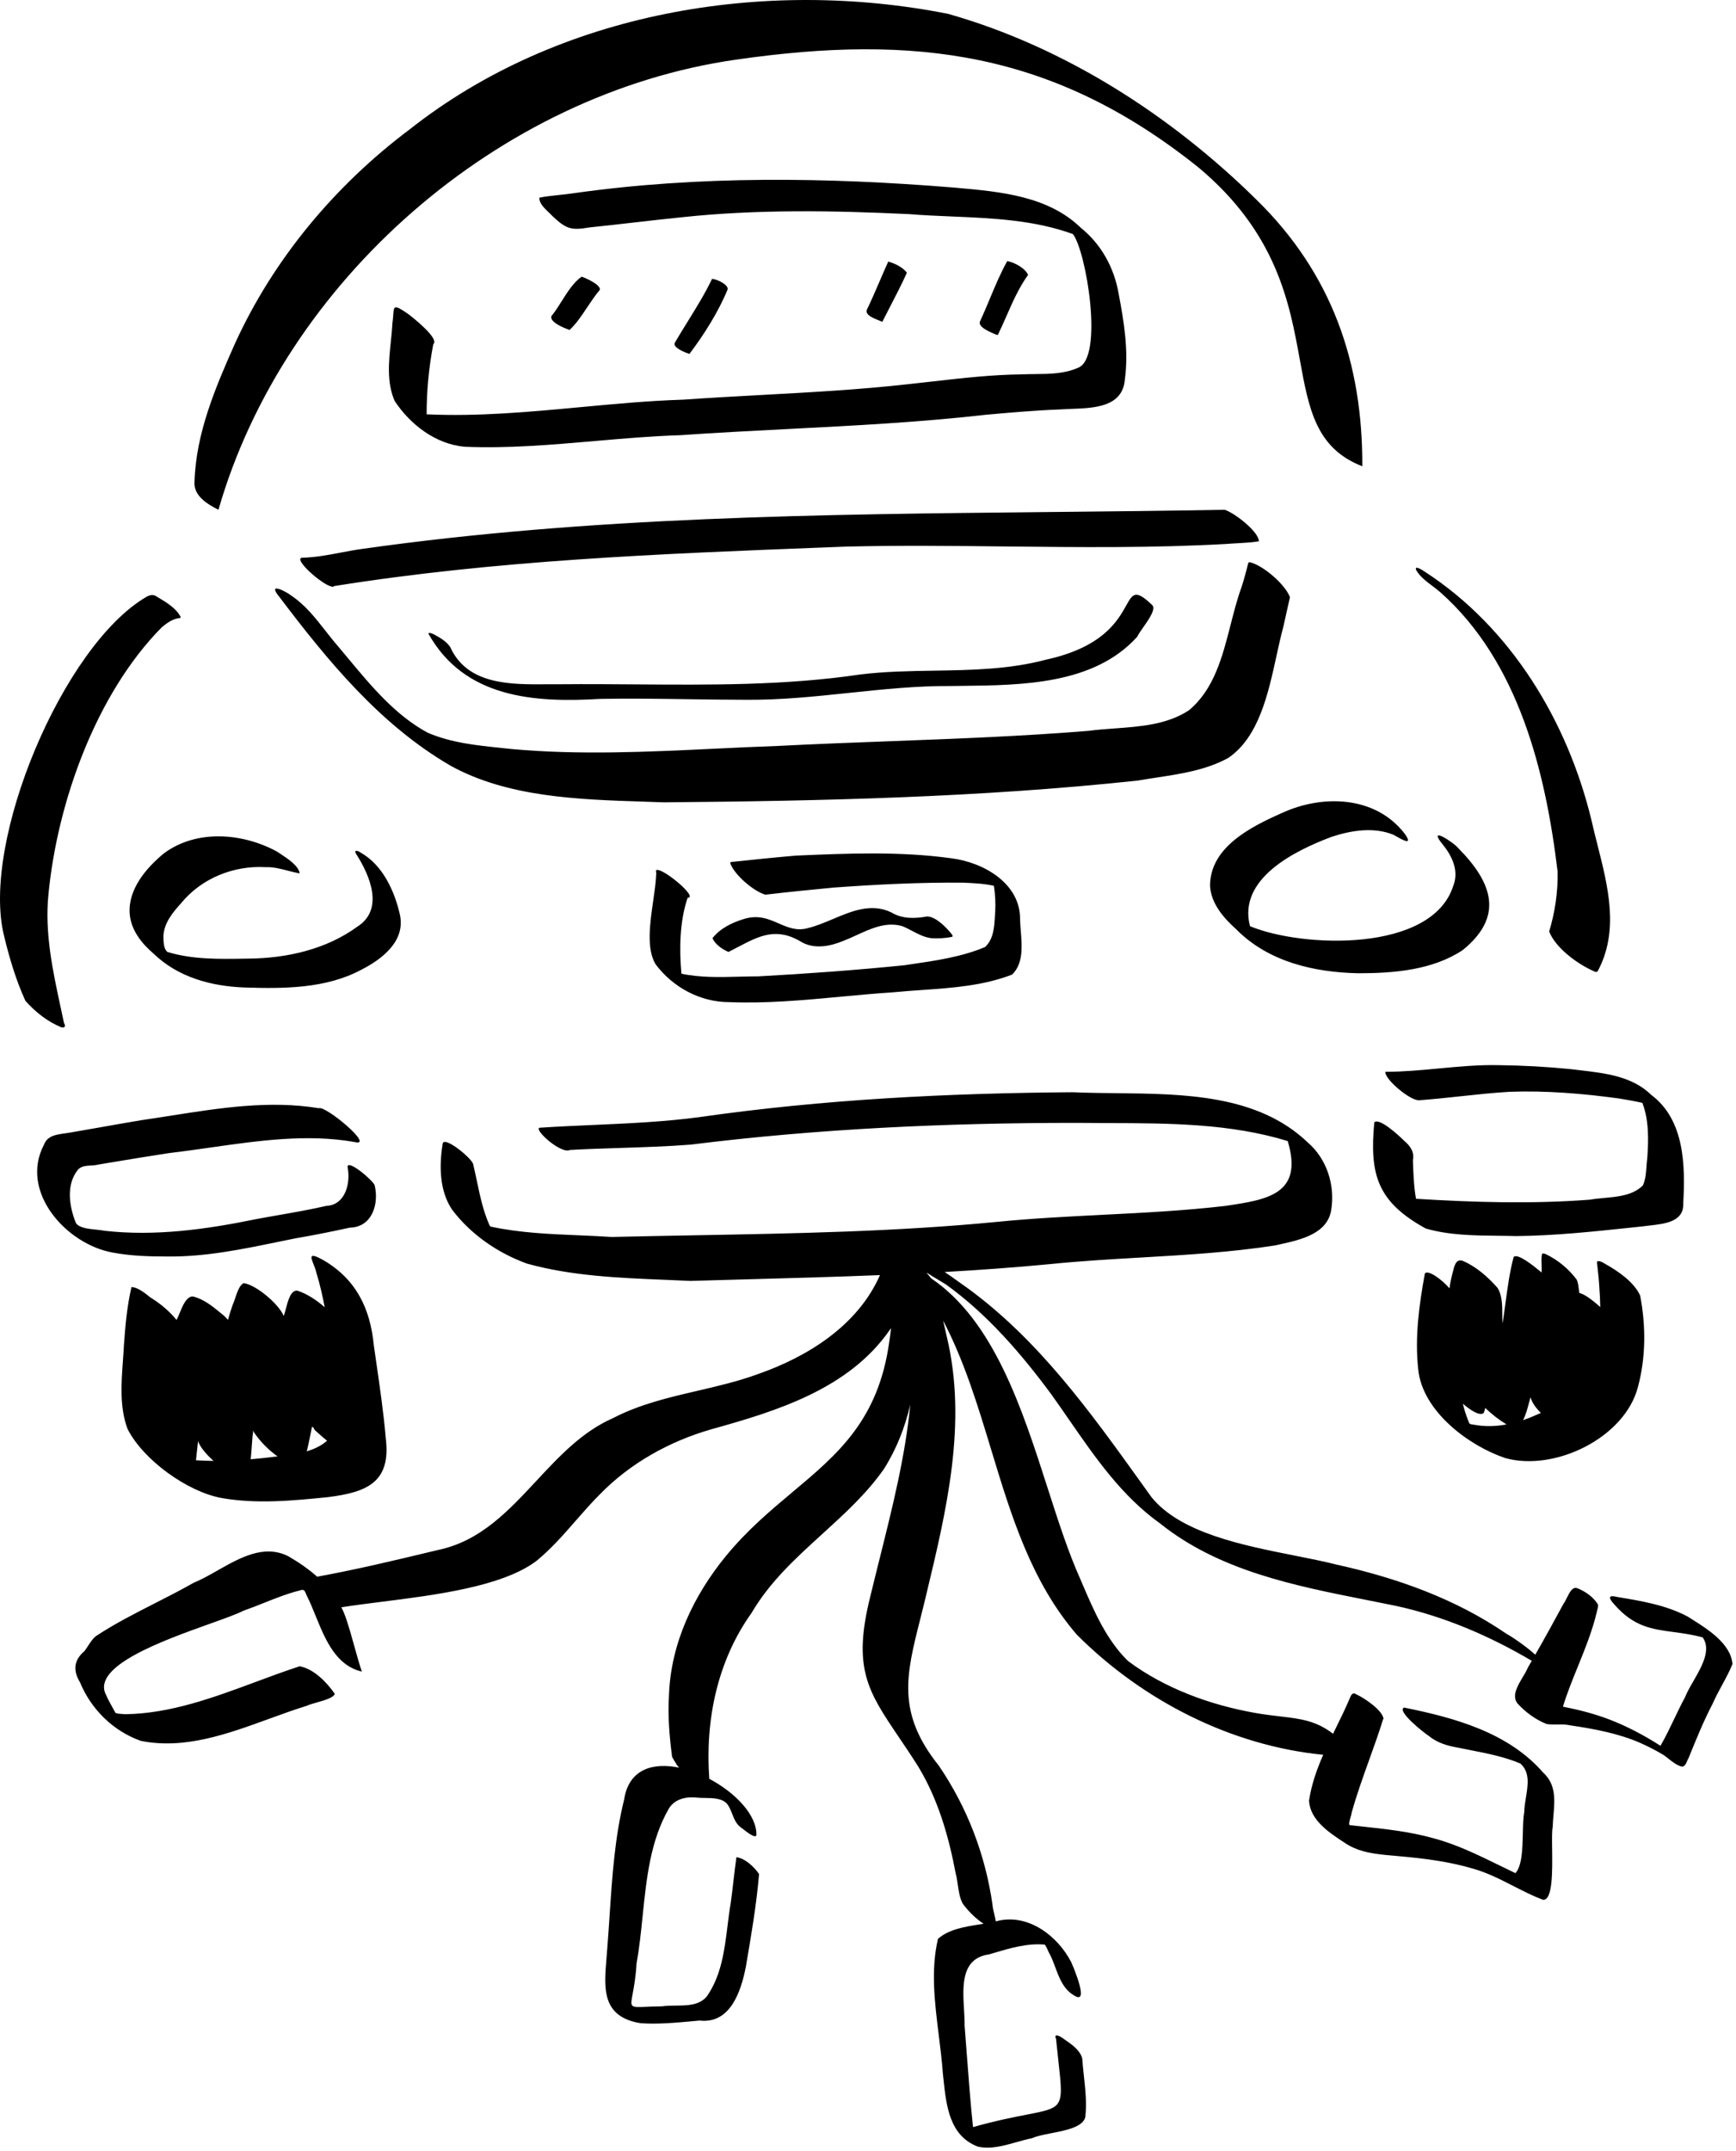 <svg width="176" height="218" viewBox="0 0 176 218" fill="none" xmlns="http://www.w3.org/2000/svg">
<path fill-rule="evenodd" clip-rule="evenodd" d="M22.148 51.671C21.068 51.131 19.628 50.276 19.718 48.881C19.853 43.931 21.833 39.296 23.813 34.841C27.728 26.246 33.983 18.776 41.543 13.106C56.663 1.181 77.498 -2.284 96.128 1.406C107.873 4.736 118.673 11.666 127.358 20.216C135.053 27.731 138.158 36.821 138.113 47.261C133.414 45.444 132.689 41.456 131.781 36.467C130.733 30.705 129.442 23.608 121.508 16.976C106.838 5.231 92.798 3.431 74.663 6.041C50.543 9.461 28.808 28.496 22.148 51.671ZM47.078 45.281C44.153 45.011 41.588 43.031 40.013 40.646C39.194 38.769 39.41 36.685 39.621 34.649C39.688 34 39.755 33.356 39.788 32.726C39.833 32.413 39.852 32.142 39.869 31.916L39.869 31.916C39.935 31.004 39.947 30.843 41.318 31.781C41.813 32.141 44.603 34.346 43.928 34.886C43.478 37.226 43.253 39.611 43.253 41.996C48.47 42.239 53.688 41.751 58.896 41.265L58.896 41.265C62.357 40.941 65.813 40.618 69.263 40.511C71.912 40.324 74.556 40.18 77.196 40.036C82.18 39.765 87.151 39.495 92.123 38.936C92.953 38.848 93.782 38.753 94.609 38.659C97.594 38.319 100.568 37.981 103.598 37.946C104.039 37.925 104.488 37.921 104.94 37.917H104.94C106.422 37.904 107.933 37.891 109.313 37.271C111.923 36.236 110.123 25.436 108.773 23.726C104.853 22.297 100.664 22.119 96.512 21.943C95.04 21.881 93.572 21.819 92.123 21.701C84.473 21.341 76.778 21.206 69.173 22.016C67.552 22.178 65.93 22.364 64.315 22.549L64.314 22.549L64.314 22.549C62.792 22.724 61.275 22.898 59.768 23.051C57.923 23.366 57.428 23.231 56.033 21.926C55.919 21.801 55.784 21.672 55.643 21.539C55.174 21.091 54.648 20.59 54.683 20.036C55.333 19.906 55.998 19.836 56.669 19.765L56.669 19.765L56.669 19.765L56.669 19.765L56.669 19.765L56.669 19.765L56.669 19.765L56.669 19.765L56.669 19.765L56.669 19.765L56.669 19.765L56.669 19.765L56.669 19.765L56.669 19.765L56.669 19.765L56.669 19.765L56.669 19.765L56.669 19.765L56.669 19.765L56.67 19.765L56.67 19.765C57.16 19.713 57.654 19.662 58.148 19.586C70.883 17.786 83.798 17.966 96.578 19.001L96.957 19.034C101.401 19.428 106.258 19.858 109.583 23.096C111.653 24.761 112.958 27.146 113.408 29.756C113.948 32.591 114.443 35.561 114.038 38.486C113.807 41.257 110.943 41.361 108.627 41.446H108.627H108.627H108.627C108.234 41.461 107.858 41.475 107.513 41.501C104.993 41.591 102.473 41.816 99.953 42.041L99.953 42.041L99.953 42.041C93.303 42.799 86.616 43.141 79.915 43.484C76.277 43.671 72.635 43.857 68.993 44.111C66.104 44.2 63.209 44.452 60.311 44.703C55.897 45.087 51.479 45.471 47.078 45.281ZM65.21 81.255L65.209 81.255C58.596 81.04 51.418 80.806 45.638 77.591C38.528 73.451 33.218 66.971 28.313 60.491C27.053 58.961 28.943 59.906 29.573 60.401C30.945 61.326 31.955 62.614 32.973 63.91C33.39 64.442 33.808 64.975 34.253 65.486C34.598 65.894 34.942 66.307 35.287 66.723C37.648 69.564 40.085 72.494 43.343 74.261C45.708 75.285 48.279 75.551 50.817 75.812L50.819 75.813C51.178 75.85 51.536 75.887 51.893 75.926C58.75 76.546 65.633 76.216 72.523 75.886C74.631 75.785 76.739 75.684 78.848 75.611C82.627 75.416 86.412 75.274 90.198 75.132H90.198H90.199H90.199H90.199H90.199H90.199H90.199H90.199H90.2H90.2H90.2H90.2H90.2H90.2H90.2C96.919 74.88 103.643 74.627 110.348 74.081C111.213 73.965 112.109 73.9 113.012 73.835L113.012 73.835C115.629 73.644 118.31 73.449 120.518 72.011C123.085 69.893 123.936 66.563 124.767 63.309C125.102 61.999 125.434 60.702 125.873 59.501C126.113 58.751 126.323 58.001 126.503 57.251C126.512 57.222 126.52 57.194 126.527 57.167C126.554 57.065 126.576 56.981 126.683 56.981C128.078 57.296 130.328 59.276 130.778 60.536C130.666 61.028 130.554 61.531 130.442 62.034L130.44 62.043L130.438 62.053C130.326 62.556 130.215 63.059 130.103 63.551C129.857 64.451 129.64 65.442 129.415 66.472C128.573 70.334 127.614 74.73 124.523 76.826C122.287 78.052 119.734 78.44 117.21 78.823C116.584 78.918 115.96 79.013 115.343 79.121C99.368 80.831 83.303 81.191 67.283 81.326C66.603 81.3 65.914 81.278 65.219 81.255L65.217 81.255L65.215 81.255L65.213 81.255L65.212 81.255L65.211 81.255L65.21 81.255ZM30.653 56.531C29.618 56.576 32.633 59.276 33.623 59.456C33.713 59.501 33.803 59.501 33.848 59.411C50.26 56.783 66.961 56.135 83.516 55.492L83.518 55.492C84.257 55.463 84.995 55.434 85.733 55.406C91.152 55.273 96.571 55.332 101.99 55.391C109.441 55.472 116.892 55.553 124.343 55.136C124.706 55.105 125.074 55.085 125.444 55.065H125.444C126.175 55.025 126.911 54.985 127.628 54.866C127.628 53.921 125.243 52.031 124.163 51.671C118.241 51.78 112.314 51.84 106.386 51.9C83.12 52.133 59.832 52.367 36.773 55.631C36.034 55.729 35.296 55.87 34.555 56.01C33.265 56.256 31.968 56.502 30.653 56.531ZM15.578 96.671C18.053 99.056 21.383 99.956 24.713 100.091C28.718 100.226 33.038 100.226 36.638 98.291C38.753 97.211 41.093 95.411 40.553 92.756C40.013 90.326 38.798 87.671 36.548 86.411C36.323 86.231 35.828 86.096 36.098 86.546C37.493 88.706 38.978 92.171 36.233 93.926C33.083 96.221 29.123 97.121 25.253 97.166L24.859 97.172C22.197 97.217 19.503 97.263 16.973 96.491C16.568 96.176 16.568 95.366 16.568 94.826C16.658 93.521 17.513 92.486 18.368 91.541C20.438 89.021 23.678 87.716 26.918 87.896C27.697 87.867 28.439 88.06 29.169 88.25C29.576 88.356 29.98 88.461 30.383 88.526C30.267 87.754 29.192 87.049 28.434 86.551C28.308 86.468 28.191 86.391 28.088 86.321C24.623 84.431 19.943 84.026 16.613 86.501C14.813 87.986 12.968 90.146 13.148 92.621C13.283 94.286 14.363 95.636 15.578 96.671ZM137.708 98.651C133.208 98.561 128.573 97.481 125.333 94.196C124.073 93.071 122.768 91.586 122.678 89.786C122.678 85.871 126.818 83.801 129.968 82.406C134.063 80.516 139.418 80.651 142.388 84.476C143.339 85.784 142.196 85.137 141.51 84.749L141.509 84.748C141.417 84.696 141.332 84.648 141.263 84.611C139.283 83.801 136.988 84.161 134.963 84.836C131.273 86.231 125.468 89.066 126.728 93.881C132.038 96.086 145.178 96.581 147.338 89.786C147.923 88.301 147.248 86.816 146.303 85.646C144.593 83.576 147.383 85.376 147.878 86.006C151.298 89.471 152.513 92.891 148.283 96.311C145.223 98.336 141.308 98.651 137.708 98.651ZM73.898 101.576C71.018 101.576 68.228 100.091 66.473 97.751C65.516 96.188 65.893 93.584 66.226 91.287C66.362 90.344 66.492 89.452 66.518 88.706C66.541 88.612 66.528 88.505 66.516 88.412C66.505 88.327 66.496 88.254 66.518 88.211C67.013 87.806 70.883 91.001 69.713 91.001C68.903 93.386 68.858 96.176 69.083 98.696C70.976 99.101 72.971 99.05 74.934 98.999C75.584 98.982 76.23 98.966 76.868 98.966C81.818 98.696 86.768 98.336 91.673 97.841C91.886 97.809 92.101 97.778 92.316 97.746C94.864 97.375 97.498 96.992 99.863 95.996C100.73 95.207 100.803 93.969 100.868 92.857C100.878 92.7 100.887 92.546 100.898 92.396C100.943 91.541 100.898 90.641 100.763 89.786C99.794 89.566 98.74 89.518 97.768 89.474H97.768L97.703 89.471C93.293 89.426 88.883 89.651 84.518 89.966C82.178 90.191 79.883 90.416 77.588 90.686C76.373 90.326 74.438 88.661 74.033 87.491C74.033 87.356 74.213 87.356 74.303 87.356C76.418 87.131 78.578 86.906 80.693 86.726C85.913 86.501 91.223 86.276 96.443 86.996C99.683 87.401 103.463 89.516 103.418 93.206C103.427 93.57 103.458 93.957 103.49 94.356C103.617 95.93 103.757 97.673 102.608 98.786C99.703 99.913 96.564 100.133 93.448 100.351H93.447H93.447C92.461 100.419 91.477 100.488 90.503 100.586C88.762 100.699 87.026 100.861 85.291 101.023H85.29H85.29H85.29H85.29H85.29H85.29H85.29H85.29H85.29H85.29H85.289H85.289H85.289C81.505 101.377 77.723 101.73 73.898 101.576ZM72.233 95.096C72.503 95.726 73.223 96.221 73.853 96.491C74.182 96.326 74.499 96.16 74.806 95.999C77.02 94.838 78.76 93.926 81.368 95.546C82.673 96.221 84.203 95.906 85.508 95.366C85.948 95.198 86.393 94.994 86.844 94.787C88.328 94.106 89.87 93.397 91.493 93.881C91.831 94.019 92.153 94.188 92.473 94.357C93.093 94.683 93.706 95.007 94.418 95.096C95.138 95.141 95.858 95.096 96.533 94.961C96.623 94.871 96.533 94.736 96.488 94.691C95.948 94.016 94.913 92.936 94.013 92.891C92.753 93.116 91.493 93.161 90.368 92.486C88.353 91.51 86.382 92.34 84.44 93.157L84.44 93.158C83.606 93.509 82.778 93.858 81.953 94.061C80.793 94.404 79.89 94.01 78.954 93.602C77.929 93.154 76.865 92.69 75.383 93.161C74.213 93.521 72.998 94.106 72.233 95.096ZM67.395 129.723C68.26 129.758 69.123 129.794 69.983 129.836C71.833 129.781 73.683 129.731 75.533 129.68L75.539 129.68L75.545 129.68L75.551 129.68L75.557 129.68L75.563 129.679L75.569 129.679L75.575 129.679L75.581 129.679L75.587 129.679L75.593 129.678L75.599 129.678L75.605 129.678L75.61 129.678L75.611 129.678L75.612 129.678L75.613 129.678L75.614 129.678L75.615 129.678L75.616 129.678C80.149 129.554 84.682 129.431 89.212 129.247C86.988 134.326 81.926 137.512 76.823 139.286C74.859 140.008 72.804 140.487 70.745 140.966C67.803 141.651 64.853 142.337 62.153 143.741C59.023 145.113 56.691 147.619 54.372 150.11C51.521 153.171 48.69 156.212 44.423 157.106L43.961 157.216L43.961 157.216C40.025 158.16 36.123 159.095 32.152 159.817C31.247 159.011 30.234 158.322 29.213 157.736C26.769 156.514 24.35 157.885 22.062 159.181C21.232 159.652 20.419 160.112 19.628 160.436C18.355 161.161 17.04 161.83 15.722 162.501L15.721 162.501L15.721 162.502C13.684 163.538 11.64 164.579 9.728 165.836C9.393 166.109 9.162 166.465 8.922 166.834C8.806 167.011 8.689 167.191 8.558 167.366C7.478 168.266 7.388 169.346 8.108 170.516C9.233 173.261 11.483 175.466 14.273 176.456C18.689 177.353 23.053 175.763 27.283 174.222L27.283 174.222L27.283 174.222C28.569 173.753 29.843 173.289 31.103 172.901C31.312 172.796 31.682 172.691 32.086 172.576C32.897 172.346 33.848 172.076 33.938 171.686C33.128 170.516 31.823 169.166 30.383 168.896C28.891 169.382 27.404 169.933 25.915 170.485L25.914 170.485L25.914 170.486L25.914 170.486C21.609 172.082 17.278 173.689 12.698 173.756C12.592 173.741 12.481 173.736 12.369 173.731C12.146 173.721 11.917 173.71 11.708 173.621C11.62 173.457 11.528 173.293 11.435 173.128L11.435 173.127L11.435 173.127C11.198 172.704 10.957 172.274 10.763 171.821C9.186 168.907 16.539 166.281 21.306 164.578L21.306 164.578L21.307 164.577C22.798 164.045 24.035 163.603 24.668 163.271C25.369 163.026 26.059 162.752 26.747 162.478L26.747 162.478L26.747 162.478C27.958 161.996 29.166 161.516 30.428 161.201C30.823 161.057 30.903 161.257 31.01 161.527C31.037 161.595 31.066 161.668 31.103 161.741C31.424 162.372 31.711 163.077 32.005 163.799C32.99 166.214 34.05 168.812 36.683 169.436C36.411 168.621 36.169 167.749 35.924 166.868L35.924 166.867L35.924 166.867C35.641 165.85 35.355 164.82 35.018 163.856C34.899 163.526 34.76 163.208 34.603 162.9C34.623 162.905 34.641 162.909 34.658 162.911C35.839 162.72 37.207 162.548 38.672 162.363L38.673 162.363L38.674 162.363C44.131 161.676 50.927 160.82 54.368 158.231C55.858 157.016 57.111 155.582 58.366 154.146L58.366 154.146L58.367 154.145C59.158 153.24 59.95 152.333 60.803 151.481C63.908 148.286 67.913 146.081 72.143 144.866C78.803 143.021 86.048 140.771 90.188 134.831L90.225 134.778C90.243 134.752 90.261 134.727 90.278 134.702L90.307 134.659L90.337 134.615C90.284 135.111 90.218 135.604 90.143 136.091C89.027 143.964 84.918 147.409 80.35 151.237C78.105 153.12 75.749 155.095 73.583 157.736C70.343 161.696 68.003 166.556 67.823 171.821C67.688 173.891 67.868 176.006 68.138 178.076C68.26 178.328 68.409 178.57 68.579 178.801L68.543 178.796C68.638 178.925 68.741 179.05 68.85 179.172C66.182 178.615 63.748 179.331 63.278 182.396C62.329 186.223 62.066 190.187 61.804 194.139L61.804 194.139C61.73 195.252 61.657 196.363 61.568 197.471C61.544 197.819 61.515 198.169 61.486 198.517C61.231 201.54 60.988 204.43 64.942 205.076C66.719 205.197 68.531 205.028 70.315 204.862C70.428 204.852 70.541 204.841 70.654 204.831C70.745 204.822 70.836 204.814 70.927 204.806C74.032 205.166 75.112 201.881 75.608 199.406C76.147 196.256 76.688 193.106 76.957 189.956C76.463 189.236 75.562 188.381 74.662 188.246C74.547 189.032 74.455 189.83 74.362 190.634C74.275 191.395 74.187 192.16 74.078 192.926C73.951 193.662 73.857 194.421 73.762 195.187L73.762 195.187C73.45 197.695 73.13 200.273 71.647 202.376C70.882 203.269 69.686 203.28 68.51 203.291C68.027 203.296 67.548 203.3 67.103 203.366C66.459 203.372 65.942 203.395 65.528 203.413C64.66 203.45 64.248 203.468 64.091 203.277C63.95 203.105 64.014 202.764 64.137 202.115C64.263 201.45 64.449 200.462 64.537 199.001C64.822 197.431 64.988 195.809 65.154 194.181C65.543 190.392 65.934 186.569 67.823 183.296C68.453 182.306 69.623 182.081 70.748 182.216C70.966 182.238 71.215 182.241 71.475 182.244C72.284 182.255 73.207 182.267 73.718 182.846C73.958 183.161 74.1 183.522 74.24 183.878C74.44 184.387 74.636 184.887 75.112 185.231C75.163 185.265 75.248 185.331 75.353 185.412L75.353 185.413C75.802 185.763 76.615 186.397 76.688 185.996C76.725 183.96 74.535 181.691 71.909 180.304C71.483 174.4 72.705 168.37 76.193 163.496C78.044 160.329 80.7 157.914 83.354 155.5C85.602 153.456 87.849 151.413 89.603 148.916C90.876 146.912 91.752 144.685 92.286 142.366C91.785 147.562 90.501 152.699 89.207 157.876C88.885 159.161 88.564 160.449 88.253 161.741C86.398 169.085 87.982 171.429 91.131 176.087C91.725 176.966 92.375 177.928 93.068 179.021C95.093 182.351 96.173 186.086 96.893 189.911C96.993 190.278 97.05 190.669 97.107 191.063C97.204 191.731 97.301 192.404 97.613 192.971C97.939 193.405 98.308 193.825 98.716 194.204C99.024 194.495 99.362 194.763 99.718 194.995C99.581 195.017 99.443 195.039 99.305 195.061C97.773 195.305 96.184 195.559 95.093 196.526C94.35 199.688 94.765 203.013 95.175 206.3L95.175 206.301C95.337 207.597 95.498 208.888 95.588 210.161C95.61 210.363 95.632 210.57 95.654 210.778C95.938 213.442 96.263 216.501 99.142 217.586C100.426 217.875 101.756 217.5 103.066 217.13L103.066 217.13C103.593 216.982 104.116 216.834 104.632 216.731C105.082 216.521 105.795 216.381 106.559 216.231C108.09 215.931 109.822 215.592 110.032 214.571C110.19 213.215 110.039 211.815 109.887 210.418C109.823 209.821 109.758 209.224 109.717 208.631C109.478 207.793 108.674 207.239 107.961 206.747L107.961 206.747C107.87 206.684 107.78 206.622 107.692 206.561C107.467 206.381 106.792 206.066 107.062 206.651C107.149 207.525 107.234 208.288 107.308 208.956C107.586 211.458 107.715 212.618 107.2 213.267C106.755 213.828 105.83 214.007 104.104 214.341C102.793 214.595 101.021 214.938 98.647 215.606C98.381 213.072 98.188 210.514 97.996 207.968L97.996 207.967C97.929 207.076 97.862 206.187 97.793 205.301C97.801 204.811 97.769 204.264 97.735 203.696L97.735 203.696C97.592 201.288 97.427 198.501 100.267 198.101C100.425 198.055 100.582 198.008 100.74 197.961L100.74 197.961C102.435 197.459 104.167 196.946 105.937 197.111C106.087 197.351 106.207 197.591 106.297 197.831C106.581 198.323 106.785 198.869 106.989 199.414C107.4 200.514 107.809 201.609 108.862 202.241C110.527 203.366 108.817 199.361 108.592 198.866C107.242 196.256 104.317 194.006 101.257 194.681C101.16 194.707 101.06 194.733 100.959 194.756C100.916 194.51 100.852 194.235 100.791 193.976L100.791 193.976L100.791 193.976L100.791 193.975C100.706 193.61 100.628 193.278 100.628 193.106C99.908 188.021 98.063 183.206 95.183 178.976C90.895 173.616 91.858 169.805 93.295 164.116C93.427 163.596 93.562 163.06 93.698 162.506L93.903 161.651C95.959 153.096 98.083 144.259 95.993 135.506C95.912 135.16 95.834 134.812 95.754 134.461C95.709 134.26 95.663 134.059 95.617 133.857C97.766 137.967 99.13 142.464 100.492 146.954C102.524 153.653 104.551 160.337 109.178 165.701C115.831 172.354 124.771 176.946 134.15 177.868C133.493 179.368 132.95 180.906 132.712 182.531C132.841 184.506 134.733 185.744 136.275 186.753L136.385 186.825L136.492 186.896C137.909 187.8 139.601 187.949 141.237 188.092C141.472 188.112 141.706 188.133 141.937 188.156C144.457 188.381 146.932 188.696 149.362 189.416C150.803 189.827 152.126 190.503 153.44 191.175C154.425 191.679 155.406 192.18 156.427 192.566C157.424 192.659 157.386 189.672 157.358 187.42C157.345 186.417 157.334 185.56 157.417 185.186C157.427 184.798 157.46 184.402 157.494 184.003C157.626 182.455 157.761 180.876 156.472 179.696C152.917 175.601 147.472 174.116 142.342 173.081C141.577 173.441 144.367 175.646 144.862 175.961C145.672 176.636 146.707 176.951 147.742 177.131C148.174 177.221 148.608 177.305 149.042 177.39C150.777 177.728 152.512 178.067 154.132 178.751C155.127 179.617 154.909 180.94 154.702 182.199C154.619 182.706 154.537 183.203 154.537 183.656C154.429 184.198 154.411 184.97 154.392 185.796V185.796V185.796V185.796C154.356 187.366 154.316 189.128 153.637 189.866C153.1 189.61 152.565 189.348 152.029 189.085L152.029 189.085C149.827 188.007 147.62 186.926 145.267 186.311C142.926 185.658 140.52 185.398 138.132 185.141C137.72 185.096 137.308 185.052 136.897 185.006C136.682 185.036 136.824 184.541 136.936 184.153C136.987 183.973 137.032 183.817 137.032 183.746C137.54 181.919 138.176 180.15 138.812 178.381C139.304 177.013 139.796 175.644 140.227 174.251H140.272C140.182 173.351 138.292 172.091 137.482 171.731C137.114 171.485 136.969 171.836 136.844 172.138C136.832 172.168 136.82 172.197 136.807 172.226C136.387 173.212 135.908 174.186 135.429 175.164L135.423 175.174L135.418 175.184L135.413 175.195C135.325 175.375 135.236 175.555 135.148 175.736C133.409 174.403 131.859 174.221 129.778 173.977L129.778 173.977C129.01 173.887 128.17 173.789 127.223 173.621C122.678 172.811 118.088 171.146 114.353 168.356C112.159 166.204 110.914 163.301 109.729 160.537C109.65 160.352 109.571 160.169 109.493 159.986C108.302 157.33 107.286 154.17 106.226 150.874C103.625 142.783 100.76 133.871 94.399 129.572C94.259 129.392 94.11 129.21 93.952 129.03L93.997 129.028C94.356 129.269 94.729 129.49 95.099 129.709C95.372 129.87 95.642 130.03 95.903 130.196C100.088 133.211 103.508 137.171 106.568 141.311C107.187 142.172 107.793 143.05 108.401 143.929L108.401 143.929L108.402 143.929L108.402 143.929L108.402 143.93L108.402 143.93L108.402 143.93C111.063 147.778 113.747 151.658 117.593 154.406C123.597 159.217 131.218 160.726 138.623 162.192L138.626 162.192L138.629 162.193C139.602 162.385 140.571 162.577 141.533 162.776C146.413 163.837 151.014 165.818 155.297 168.343C155.164 168.573 155.031 168.802 154.898 169.031C154.784 169.321 154.589 169.647 154.384 169.989L154.384 169.989C153.858 170.867 153.267 171.854 153.818 172.631C154.628 173.531 155.663 174.296 156.788 174.746C157.145 174.809 157.521 174.803 157.899 174.798C158.331 174.791 158.765 174.785 159.173 174.881C161.603 175.241 164.078 175.691 166.328 176.681C167.138 177.041 167.918 177.446 168.668 177.896C168.833 178.01 168.995 178.139 169.158 178.269C169.572 178.599 169.996 178.937 170.513 179.066C170.803 179.066 170.931 178.766 171.047 178.497C171.093 178.39 171.137 178.288 171.188 178.211C171.953 176.321 172.718 174.431 173.663 172.631C173.936 172 174.268 171.39 174.599 170.78L174.599 170.78L174.6 170.78C174.978 170.084 175.355 169.39 175.643 168.671C175.474 166.598 173.118 165.122 171.415 164.055C171.306 163.987 171.2 163.921 171.098 163.856C168.913 162.696 166.463 162.288 164.055 161.887L163.988 161.876C162.908 161.606 163.133 162.056 163.673 162.641C165.635 164.887 167.463 165.131 169.642 165.423C170.563 165.546 171.546 165.677 172.628 165.971C173.503 167.235 172.533 168.92 171.67 170.419C171.335 171.001 171.017 171.555 170.828 172.046C170.439 172.761 170.088 173.495 169.736 174.231C169.313 175.115 168.889 176.001 168.398 176.861C168.387 176.876 168.379 176.89 168.371 176.901C168.348 176.937 168.339 176.951 168.33 176.951C168.325 176.951 168.321 176.946 168.313 176.94C168.308 176.935 168.302 176.93 168.293 176.924C168.285 176.918 168.275 176.912 168.263 176.906C166.643 175.871 164.933 174.971 163.178 174.296C161.648 173.711 160.073 173.306 158.453 172.991C158.86 171.654 159.409 170.3 159.963 168.933C160.695 167.126 161.437 165.295 161.873 163.451C161.888 163.361 161.913 163.271 161.938 163.181C161.988 163.001 162.038 162.821 162.008 162.641C161.558 161.876 160.703 161.291 159.893 160.976C159.417 160.817 159.12 161.419 158.86 161.945C158.751 162.166 158.649 162.373 158.543 162.506C157.607 164.233 156.643 165.989 155.65 167.727C154.745 166.886 153.173 165.828 152.738 165.611C147.563 162.056 141.623 159.941 135.503 158.591C134.244 158.269 132.799 157.983 131.271 157.68C125.969 156.63 119.672 155.384 116.738 151.751C116.406 151.289 116.074 150.827 115.742 150.364C110.541 143.114 105.294 135.798 98.018 130.511C97.704 130.296 97.388 130.069 97.07 129.84L97.069 129.839C96.642 129.532 96.211 129.222 95.771 128.932C99.358 128.729 102.942 128.47 106.523 128.126C109.548 127.819 112.596 127.643 115.644 127.466H115.644H115.644H115.644H115.645H115.645H115.645H115.645H115.645H115.645H115.645H115.645H115.645C120.214 127.202 124.786 126.937 129.293 126.236L129.428 126.205L129.544 126.179L129.771 126.128C131.885 125.659 134.587 125.058 134.963 122.636C135.368 120.116 134.513 117.461 132.578 115.796C127.517 110.956 120.059 110.878 113.169 110.806C111.666 110.79 110.191 110.775 108.773 110.711C96.128 110.801 83.483 111.431 70.928 113.231C67.361 113.71 63.734 113.87 60.114 114.03L60.114 114.03L60.114 114.03L60.113 114.03L60.113 114.03L60.112 114.03L60.112 114.03L60.112 114.03L60.111 114.03L60.111 114.03L60.11 114.03L60.11 114.03L60.109 114.03C58.296 114.11 56.484 114.19 54.683 114.311C54.143 114.536 56.888 117.011 57.788 116.561C59.489 116.467 61.191 116.412 62.89 116.358C65.278 116.281 67.661 116.205 70.028 116.021C82.988 114.401 96.038 113.816 109.043 113.816C110.151 113.829 111.264 113.833 112.38 113.836H112.38H112.38H112.38H112.38H112.381H112.381H112.381H112.381H112.381H112.381H112.381H112.381C118.516 113.853 124.728 113.871 130.553 115.661C132.17 121.051 128.495 121.599 124.274 122.227L124.253 122.231C120.111 122.715 115.943 122.926 111.777 123.136C108.203 123.317 104.631 123.497 101.078 123.851C90.917 124.838 80.701 125.024 70.473 125.21H70.473H70.473C67.655 125.261 64.836 125.313 62.018 125.381C60.897 125.306 59.769 125.259 58.639 125.211H58.639C55.687 125.088 52.719 124.964 49.823 124.346C49.682 124.31 49.679 124.303 49.641 124.215L49.641 124.215L49.631 124.192C49.627 124.183 49.622 124.172 49.617 124.161L49.611 124.148C49.607 124.14 49.603 124.13 49.598 124.121C48.983 122.73 48.671 121.247 48.36 119.771C48.239 119.193 48.117 118.615 47.978 118.046C47.978 117.506 44.918 114.986 44.873 115.976C44.513 118.181 44.558 120.701 45.818 122.591C47.708 125.111 50.453 127.001 53.423 128.081C57.946 129.335 62.694 129.53 67.395 129.723ZM11.393 126.956C13.283 127.316 15.173 127.361 17.018 127.361C20.811 127.399 24.505 126.639 28.185 125.881L28.185 125.881C28.783 125.758 29.38 125.635 29.978 125.516C31.823 125.201 33.623 124.841 35.468 124.436C37.718 124.391 38.438 122.051 37.988 120.161C37.943 119.756 35.153 117.371 35.243 118.316C35.558 119.936 35.018 122.141 33.083 122.231C31.523 122.591 29.923 122.871 28.323 123.151C27.523 123.291 26.723 123.431 25.928 123.581C20.888 124.616 15.713 125.336 10.583 124.751C10.353 124.699 10.06 124.67 9.749 124.639C8.965 124.56 8.057 124.469 7.703 123.986C7.028 122.321 6.668 120.116 7.883 118.586C8.212 118.196 8.722 118.166 9.224 118.136C9.477 118.121 9.727 118.106 9.953 118.046L10.966 117.876L10.996 117.871L10.998 117.871C13.069 117.525 15.111 117.184 17.153 116.876C18.555 116.713 19.967 116.511 21.383 116.309L21.384 116.309L21.384 116.309L21.385 116.309C26.239 115.616 31.146 114.915 35.918 115.751C38.123 116.336 32.993 112.016 32.318 112.331C27.346 111.508 22.311 112.301 17.344 113.083L17.343 113.083L17.343 113.083C16.331 113.242 15.323 113.401 14.318 113.546C12.987 113.767 11.655 114.003 10.332 114.237L10.331 114.237L10.33 114.237L10.329 114.237L10.329 114.237L10.329 114.237L10.327 114.238C9.236 114.431 8.15 114.623 7.073 114.806C6.903 114.836 6.727 114.861 6.549 114.885C5.69 115.003 4.798 115.126 4.463 116.021C1.943 120.791 6.713 126.101 11.393 126.956ZM151.817 125.258C152.456 125.265 153.094 125.272 153.728 125.291C157.659 125.25 161.553 124.836 165.443 124.423C165.828 124.382 166.213 124.341 166.598 124.301C166.807 124.27 167.037 124.244 167.278 124.217C168.792 124.047 170.725 123.831 170.648 122.006C170.873 118.136 170.783 113.501 167.408 110.981C165.488 109.1 162.785 108.785 160.217 108.485C159.896 108.448 159.578 108.411 159.263 108.371C156.863 108.131 154.433 107.996 151.973 107.966C149.953 107.918 147.922 108.109 145.89 108.3L145.89 108.3C144.074 108.47 142.258 108.641 140.453 108.641C140.363 109.406 143.063 111.656 143.918 111.521C145.31 111.418 146.694 111.269 148.076 111.12L148.077 111.12L148.077 111.12L148.077 111.12L148.077 111.12L148.077 111.12L148.078 111.12L148.078 111.12L148.078 111.12L148.078 111.12L148.079 111.12L148.079 111.12L148.079 111.12C149.733 110.942 151.386 110.764 153.053 110.666C156.743 110.531 160.478 110.846 164.123 111.341C164.933 111.476 165.743 111.611 166.508 111.791C167.183 113.546 167.138 115.571 167.003 117.416C166.96 117.698 166.94 117.99 166.92 118.284V118.284V118.284C166.875 118.925 166.83 119.574 166.553 120.161C165.555 121.158 164.066 121.296 162.648 121.427C162.148 121.473 161.656 121.518 161.198 121.601C155.303 122.051 149.408 121.871 143.558 121.511C143.335 120.261 143.289 118.924 143.244 117.629V117.629V117.629V117.629V117.628L143.243 117.596C143.423 116.741 142.928 116.111 142.343 115.616C141.893 115.166 139.823 113.231 139.328 113.771C138.833 119.081 139.643 121.826 144.548 124.526C146.902 125.203 149.37 125.231 151.817 125.258ZM161.648 98.471C159.983 97.751 157.733 96.131 157.058 94.421C157.643 92.486 157.958 90.416 157.913 88.346C156.698 78.221 153.953 67.061 146.033 60.041C145.774 59.811 145.492 59.599 145.209 59.386C144.607 58.934 144.001 58.479 143.603 57.836C143.288 57.206 144.233 57.791 144.413 57.926C153.188 63.596 158.903 73.091 161.333 83.081C161.52 83.918 161.735 84.767 161.952 85.622C163.042 89.915 164.176 94.381 161.963 98.471C161.843 98.531 161.738 98.531 161.648 98.471ZM6.263 104.141C4.868 103.601 3.563 102.566 2.573 101.441C1.628 99.371 0.953 97.121 0.413 94.871C-1.972 85.331 6.398 65.396 14.858 60.491C15.173 60.311 15.533 60.221 15.848 60.446L16.007 60.541C16.876 61.06 17.899 61.671 18.323 62.561C18.278 62.651 18.233 62.651 18.188 62.651C17.468 62.741 16.928 63.146 16.388 63.596C9.728 70.346 5.813 81.326 4.913 90.641C4.514 94.544 5.35 98.413 6.171 102.215C6.278 102.708 6.384 103.2 6.488 103.691L6.497 103.709L6.512 103.736C6.558 103.822 6.615 103.93 6.578 104.006C6.54 104.155 6.441 104.15 6.331 104.143C6.308 104.142 6.285 104.141 6.263 104.141ZM22.463 151.841C18.998 151.211 14.498 147.971 12.923 144.821C12.122 142.638 12.293 140.278 12.458 137.98C12.498 137.436 12.537 136.895 12.563 136.361C12.698 134.426 12.878 132.401 13.328 130.466C13.82 130.437 14.574 130.949 15.193 131.474C15.234 131.5 15.273 131.526 15.309 131.549C15.361 131.583 15.407 131.613 15.443 131.636C16.298 132.176 17.153 132.896 17.828 133.706C17.888 133.796 17.918 133.811 17.918 133.751C18.01 133.589 18.105 133.356 18.211 133.099C18.515 132.355 18.902 131.411 19.538 131.411C20.622 131.652 21.527 132.394 22.381 133.095C22.484 133.18 22.586 133.263 22.688 133.346L23.048 133.706C23.078 133.796 23.108 133.796 23.138 133.706C23.273 133.211 23.408 132.761 23.588 132.266C23.667 132.107 23.747 131.869 23.834 131.608C24.044 130.982 24.3 130.219 24.713 130.061C25.973 130.241 28.268 132.176 28.763 133.391C28.831 133.232 28.896 132.982 28.97 132.699C29.189 131.858 29.484 130.725 30.158 130.826C31.169 131.163 32.093 131.781 32.919 132.505C32.695 131.344 32.442 130.199 32.093 129.071C32.031 128.765 31.904 128.442 31.791 128.157C31.489 127.394 31.294 126.902 32.768 127.721C36.098 129.656 37.538 132.626 37.898 136.361C37.973 136.886 38.049 137.411 38.125 137.936C38.506 140.561 38.888 143.186 39.113 145.811C39.653 150.266 37.178 151.256 33.263 151.751C29.708 152.111 26.018 152.471 22.463 151.841ZM33.156 146.038C32.757 145.709 32.399 145.389 32.142 145.159L32.14 145.157L32.013 145.044C31.976 145.012 31.943 144.982 31.913 144.956C31.733 144.596 31.628 144.536 31.598 144.776C31.553 144.991 31.51 145.21 31.466 145.43L31.466 145.431C31.357 145.989 31.244 146.559 31.095 147.111C31.91 146.865 32.612 146.519 33.156 146.038ZM28.137 147.623C27.203 146.956 26.376 146.123 25.748 145.181C25.645 144.974 25.646 145.004 25.653 145.11C25.655 145.143 25.658 145.183 25.658 145.226C25.609 145.408 25.577 145.868 25.537 146.436C25.506 146.89 25.469 147.412 25.416 147.915C26.325 147.837 27.233 147.736 28.137 147.623ZM21.648 148.079C20.907 147.412 20.293 146.687 20.078 146.081C20.033 146.486 19.988 146.902 19.943 147.318C19.918 147.551 19.892 147.784 19.867 148.015C20.459 148.055 21.053 148.075 21.648 148.079ZM143.783 138.791C144.188 143.021 148.868 146.531 152.603 147.791C157.598 149.186 164.708 145.766 166.058 140.591C166.868 137.576 166.868 134.381 166.283 131.321C165.653 129.926 163.988 128.801 162.683 128.081C162.503 127.946 161.783 127.586 161.918 128.081L161.942 128.301L161.942 128.301C162.024 129.031 162.102 129.73 162.143 130.466C162.196 131.156 162.23 131.83 162.238 132.486C161.47 131.784 160.58 131.134 160.117 131.06C160.093 130.918 160.076 130.778 160.059 130.638V130.638C160.021 130.316 159.984 130 159.848 129.701C159.038 128.621 157.958 127.721 156.743 127.136C156.653 127.091 156.428 127.001 156.338 127.091C156.257 127.441 156.273 127.824 156.289 128.21C156.3 128.468 156.311 128.728 156.293 128.981C156.252 128.948 156.199 128.904 156.136 128.853C155.503 128.335 153.867 126.996 153.458 127.406C153.053 128.93 152.842 130.498 152.632 132.065L152.632 132.065L152.632 132.065L152.632 132.066L152.632 132.066L152.632 132.066L152.632 132.066L152.632 132.067L152.631 132.067L152.631 132.067C152.538 132.765 152.444 133.462 152.333 134.156C152.309 133.84 152.307 133.512 152.306 133.179C152.302 132.278 152.298 131.345 151.838 130.556C150.893 129.476 149.723 128.441 148.418 127.856C147.698 127.496 147.473 128.171 147.338 128.756C147.165 129.361 147.04 129.972 146.951 130.586C146.206 129.723 144.815 128.681 144.458 129.071C143.873 132.266 143.423 135.551 143.783 138.791ZM155.168 141.626C155.319 142.187 155.719 142.728 156.219 143.214C156.096 143.271 155.971 143.326 155.843 143.381C155.378 143.592 154.898 143.784 154.407 143.948C154.685 143.443 154.864 142.757 155.012 142.191L155.012 142.191L155.013 142.191C155.068 141.981 155.118 141.787 155.168 141.626ZM152.648 144.326C152.665 144.338 152.682 144.35 152.699 144.362L152.731 144.385C151.646 144.584 150.538 144.619 149.453 144.416L149.439 144.412C149.414 144.407 149.386 144.403 149.358 144.399C149.343 144.397 149.327 144.396 149.311 144.394L149.31 144.394L149.31 144.394C149.14 144.374 148.947 144.353 148.913 144.146C148.655 143.534 148.458 142.913 148.308 142.283C149.029 142.896 149.936 143.534 150.398 143.246C150.475 143.129 150.519 142.947 150.559 142.784C150.565 142.757 150.572 142.731 150.578 142.706C151.163 143.291 151.973 143.921 152.648 144.326ZM69.788 70.873L69.788 70.873H69.787C66.798 70.83 63.815 70.787 60.847 70.841C54.142 71.246 47.078 70.751 43.432 64.226C43.477 64.046 43.928 64.271 44.017 64.316C44.602 64.631 45.233 64.991 45.638 65.576C47.384 69.426 51.721 69.39 55.499 69.359C56.004 69.355 56.5 69.35 56.977 69.356C59.456 69.334 61.937 69.352 64.419 69.371C72.031 69.428 79.65 69.486 87.218 68.366C89.688 68.061 92.195 68.02 94.703 67.98H94.703H94.703C98.499 67.918 102.298 67.856 105.982 66.881C111.801 65.627 113.315 62.919 114.169 61.391C114.847 60.177 115.109 59.707 116.782 61.301C117.251 61.675 116.484 62.766 115.88 63.623C115.614 64.001 115.38 64.334 115.297 64.541C110.931 69.374 103.689 69.454 97.522 69.522H97.521C97.142 69.526 96.767 69.531 96.397 69.536C92.927 69.513 89.491 69.874 86.06 70.235C82.639 70.594 79.225 70.953 75.787 70.931C73.787 70.931 71.786 70.902 69.788 70.873ZM57.742 33.446C57.248 33.266 55.718 32.681 55.898 32.051C56.279 31.587 56.617 31.049 56.958 30.508L56.958 30.508C57.542 29.581 58.133 28.643 58.958 28.046C59.407 28.181 60.983 28.901 60.803 29.396C60.346 29.928 59.939 30.54 59.532 31.151L59.531 31.151C58.974 31.987 58.419 32.822 57.742 33.446ZM68.408 34.751C68.183 35.246 69.488 35.741 69.893 35.876C71.333 33.986 72.818 31.646 73.763 29.351C73.898 28.856 72.638 28.271 72.188 28.271C71.468 29.771 70.588 31.191 69.708 32.611C69.268 33.321 68.828 34.031 68.408 34.751ZM89.087 32.47C89.197 32.514 89.298 32.554 89.378 32.591C89.408 32.621 89.438 32.621 89.468 32.591C89.736 32.054 90.014 31.517 90.294 30.977C90.859 29.887 91.431 28.784 91.943 27.641C91.538 27.101 90.728 26.696 90.053 26.516C89.757 27.162 89.469 27.831 89.18 28.505C88.764 29.472 88.344 30.447 87.893 31.376C87.667 31.904 88.515 32.242 89.087 32.47ZM100.831 33.852C100.908 33.886 100.977 33.915 101.033 33.941H101.168C101.47 33.323 101.751 32.684 102.033 32.044C102.675 30.585 103.321 29.116 104.228 27.866C103.958 27.191 102.788 26.561 102.113 26.471C101.439 27.677 100.906 28.954 100.37 30.236C100.047 31.009 99.724 31.784 99.368 32.546C99.088 33.104 100.225 33.592 100.831 33.852Z" fill="black"/>
</svg>
